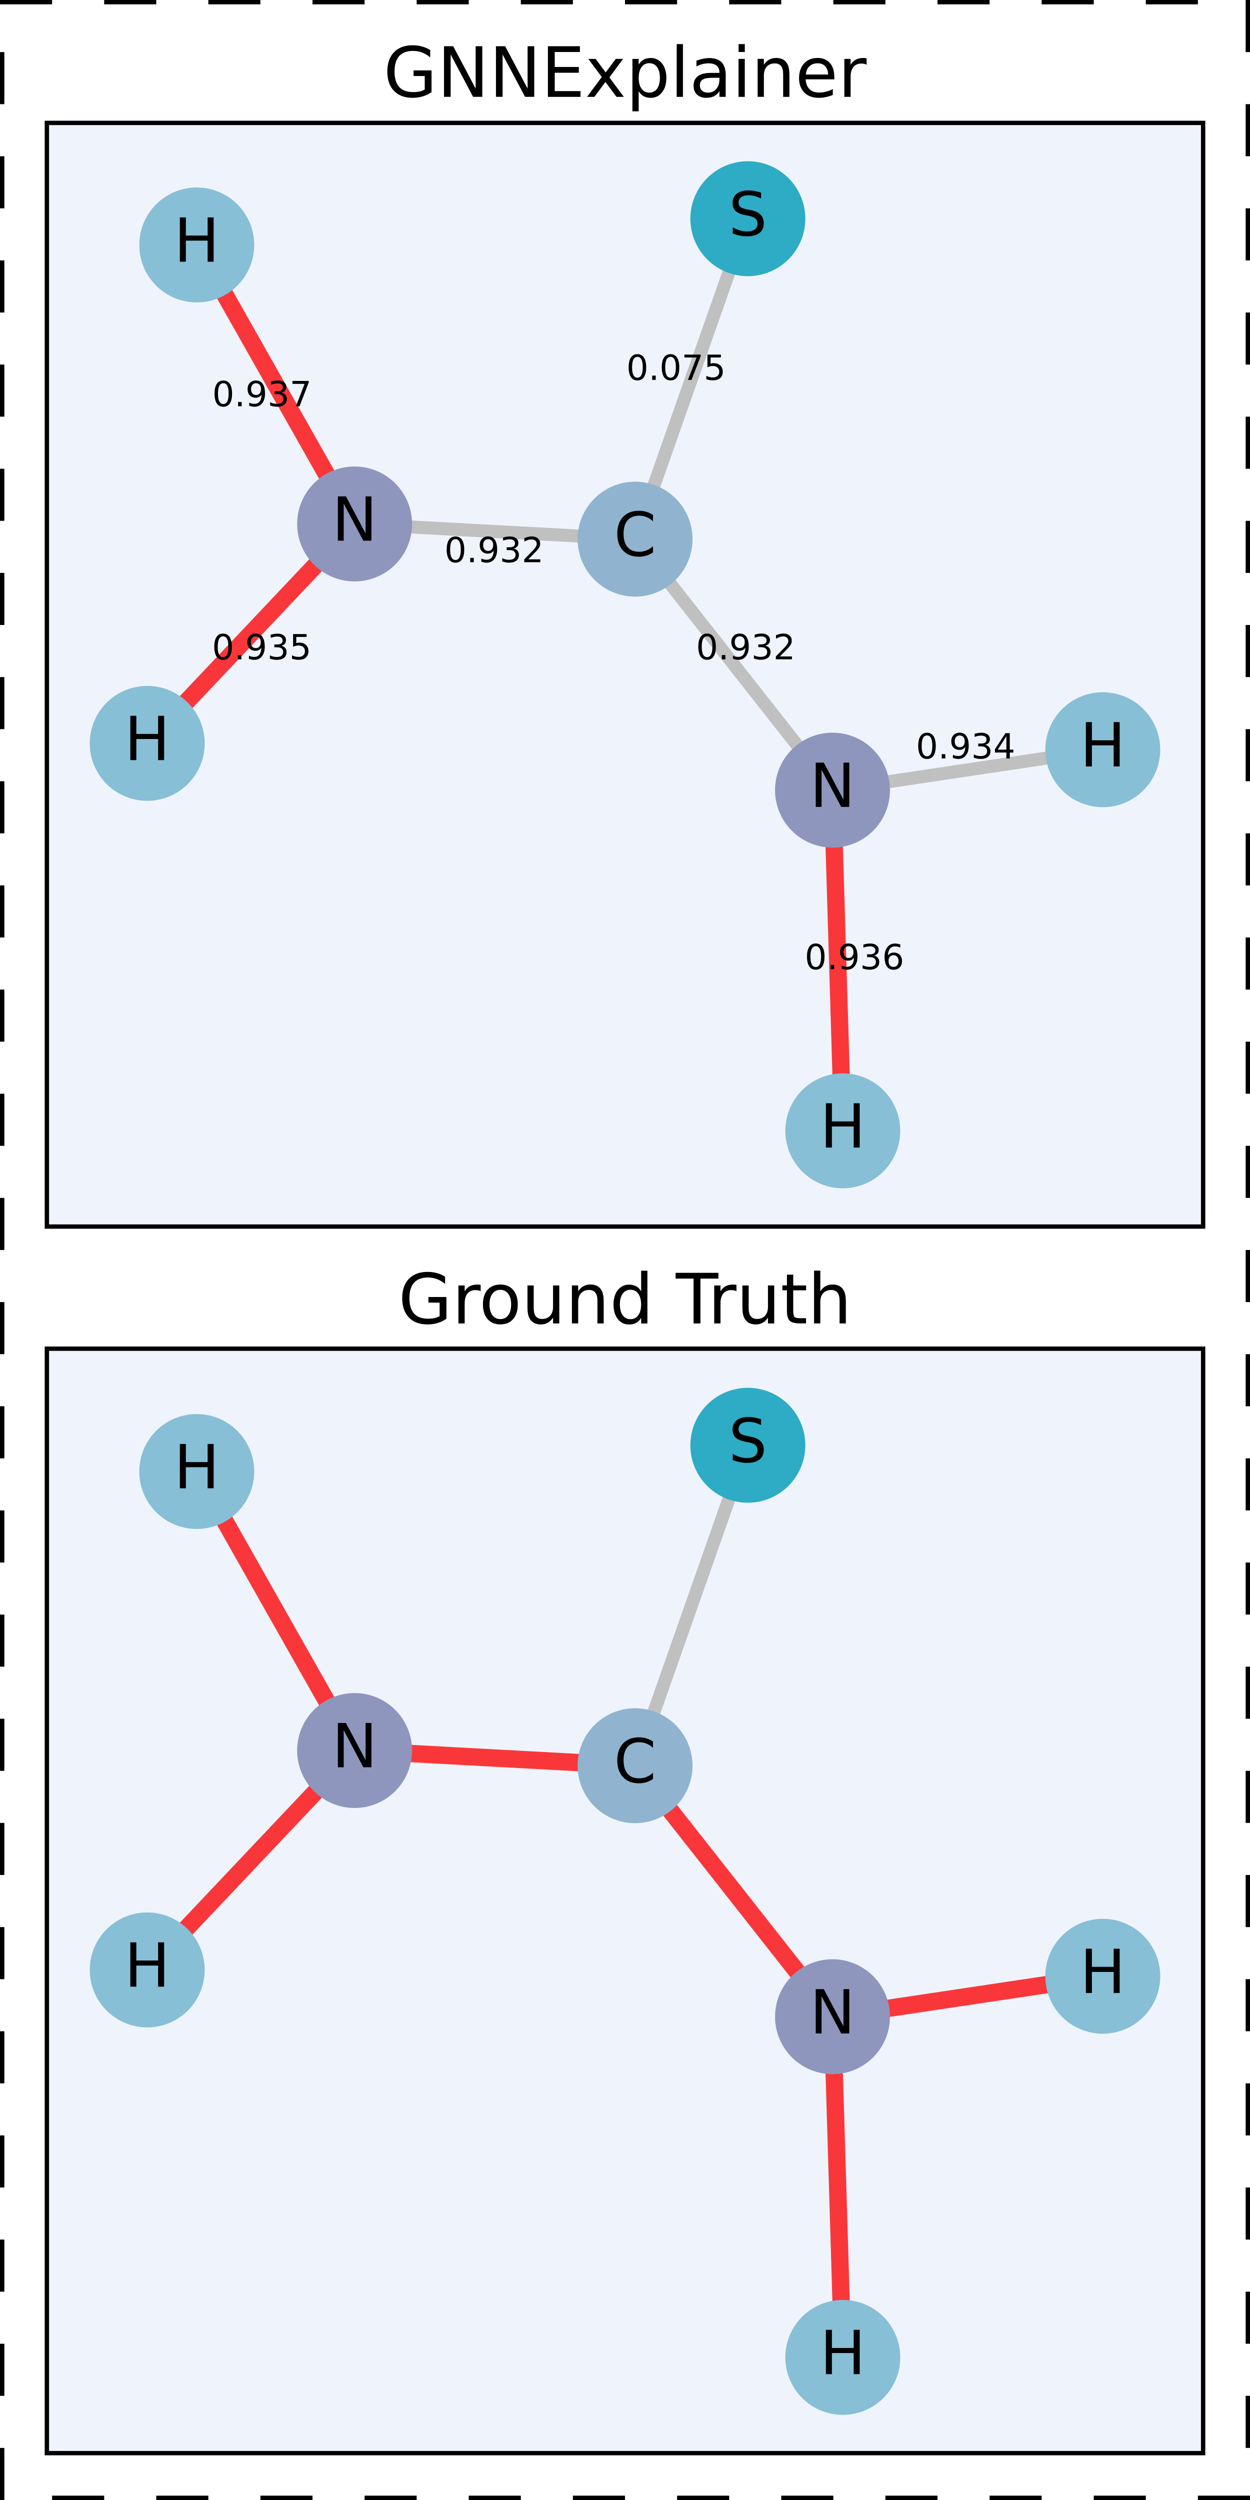 <?xml version="1.0" encoding="UTF-8"?>
<svg id="_图层_1" data-name="图层_1" xmlns="http://www.w3.org/2000/svg" version="1.1" xmlns:xlink="http://www.w3.org/1999/xlink" viewBox="0 0 288 576">
  <rect x="0" y="0" width="288" height="576" fill="#333333" stroke="none"/>
  <!-- Generator: Adobe Illustrator 29.6.0, SVG Export Plug-In . SVG Version: 2.1.1 Build 207)  -->
  <defs>
    <style>
      .st0 {
        clip-path: url(#clippath-51);
      }

      .st1 {
        clip-path: url(#clippath-34);
      }

      .st2 {
        clip-path: url(#clippath-38);
      }

      .st3 {
        clip-path: url(#clippath-21);
      }

      .st4 {
        clip-path: url(#clippath-6);
      }

      .st5 {
        clip-path: url(#clippath-7);
      }

      .st6 {
        clip-path: url(#clippath-17);
      }

      .st7 {
        clip-path: url(#clippath-31);
      }

      .st8 {
        clip-path: url(#clippath-15);
      }

      .st9 {
        clip-path: url(#clippath-33);
      }

      .st10 {
        clip-path: url(#clippath-18);
      }

      .st11 {
        clip-path: url(#clippath-47);
      }

      .st12 {
        clip-path: url(#clippath-4);
      }

      .st13 {
        clip-path: url(#clippath-22);
      }

      .st14 {
        clip-path: url(#clippath-23);
      }

      .st15 {
        fill: #fff;
        stroke-dasharray: 12;
        stroke-width: 2px;
      }

      .st15, .st16 {
        stroke: #000;
        stroke-miterlimit: 10;
      }

      .st17 {
        clip-path: url(#clippath-54);
      }

      .st18 {
        clip-path: url(#clippath-9);
      }

      .st19 {
        clip-path: url(#clippath-10);
      }

      .st20 {
        clip-path: url(#clippath-42);
      }

      .st21 {
        clip-path: url(#clippath-43);
      }

      .st22 {
        clip-path: url(#clippath-25);
      }

      .st23 {
        clip-path: url(#clippath-27);
      }

      .st24 {
        clip-path: url(#clippath-11);
      }

      .st25, .st26, .st27 {
        fill: none;
      }

      .st16 {
        fill: #eff4fc;
      }

      .st28 {
        clip-path: url(#clippath-36);
      }

      .st29 {
        clip-path: url(#clippath-35);
      }

      .st30 {
        clip-path: url(#clippath-48);
      }

      .st31 {
        clip-path: url(#clippath-28);
      }

      .st26 {
        stroke: silver;
        stroke-width: 3px;
      }

      .st26, .st32, .st33, .st27, .st34, .st35 {
        stroke-linejoin: round;
      }

      .st36 {
        clip-path: url(#clippath-1);
      }

      .st37 {
        clip-path: url(#clippath-45);
      }

      .st38 {
        clip-path: url(#clippath-46);
      }

      .st39 {
        clip-path: url(#clippath-40);
      }

      .st40 {
        clip-path: url(#clippath-5);
      }

      .st41 {
        clip-path: url(#clippath-20);
      }

      .st42 {
        clip-path: url(#clippath-8);
      }

      .st43 {
        clip-path: url(#clippath-52);
      }

      .st44 {
        clip-path: url(#clippath-41);
      }

      .st45 {
        clip-path: url(#clippath-3);
      }

      .st32 {
        fill: #2eabc5;
        stroke: #2eabc5;
      }

      .st46 {
        clip-path: url(#clippath-26);
      }

      .st47 {
        clip-path: url(#clippath-12);
      }

      .st48 {
        clip-path: url(#clippath-50);
      }

      .st33 {
        fill: #90b4cf;
        stroke: #90b4cf;
      }

      .st49 {
        clip-path: url(#clippath-14);
      }

      .st50 {
        clip-path: url(#clippath-30);
      }

      .st51 {
        clip-path: url(#clippath-19);
      }

      .st52 {
        clip-path: url(#clippath-32);
      }

      .st27 {
        stroke: #f9373a;
        stroke-width: 4px;
      }

      .st53 {
        clip-path: url(#clippath-53);
      }

      .st54 {
        clip-path: url(#clippath-39);
      }

      .st34 {
        fill: #87bfd6;
        stroke: #87bfd6;
      }

      .st55 {
        clip-path: url(#clippath-16);
      }

      .st56 {
        clip-path: url(#clippath-2);
      }

      .st57 {
        clip-path: url(#clippath-29);
      }

      .st58 {
        clip-path: url(#clippath-49);
      }

      .st59 {
        clip-path: url(#clippath-37);
      }

      .st60 {
        clip-path: url(#clippath-13);
      }

      .st35 {
        fill: #8f96bd;
        stroke: #8f96bd;
      }

      .st61 {
        clip-path: url(#clippath-24);
      }

      .st62 {
        clip-path: url(#clippath);
      }

      .st63 {
        clip-path: url(#clippath-44);
      }
    </style>
    <clipPath id="clippath">
      <rect class="st25" x="10.8" y="28.32" width="266.4" height="254.28"/>
    </clipPath>
    <clipPath id="clippath-1">
      <rect class="st25" x="10.8" y="28.32" width="266.4" height="254.28"/>
    </clipPath>
    <clipPath id="clippath-2">
      <rect class="st25" x="10.8" y="28.32" width="266.4" height="254.28"/>
    </clipPath>
    <clipPath id="clippath-3">
      <rect class="st25" x="10.8" y="28.32" width="266.4" height="254.28"/>
    </clipPath>
    <clipPath id="clippath-4">
      <rect class="st25" x="10.8" y="28.32" width="266.4" height="254.28"/>
    </clipPath>
    <clipPath id="clippath-5">
      <rect class="st25" x="10.8" y="28.32" width="266.4" height="254.28"/>
    </clipPath>
    <clipPath id="clippath-6">
      <rect class="st25" x="10.8" y="28.32" width="266.4" height="254.28"/>
    </clipPath>
    <clipPath id="clippath-7">
      <rect class="st25" x="10.8" y="28.32" width="266.4" height="254.28"/>
    </clipPath>
    <clipPath id="clippath-8">
      <rect class="st25" x="10.8" y="28.32" width="266.4" height="254.28"/>
    </clipPath>
    <clipPath id="clippath-9">
      <rect class="st25" x="10.8" y="28.32" width="266.4" height="254.28"/>
    </clipPath>
    <clipPath id="clippath-10">
      <rect class="st25" x="10.8" y="28.32" width="266.4" height="254.28"/>
    </clipPath>
    <clipPath id="clippath-11">
      <rect class="st25" x="10.8" y="28.32" width="266.4" height="254.28"/>
    </clipPath>
    <clipPath id="clippath-12">
      <rect class="st25" x="10.8" y="28.32" width="266.4" height="254.28"/>
    </clipPath>
    <clipPath id="clippath-13">
      <rect class="st25" x="10.8" y="28.32" width="266.4" height="254.28"/>
    </clipPath>
    <clipPath id="clippath-14">
      <rect class="st25" x="10.8" y="28.32" width="266.4" height="254.28"/>
    </clipPath>
    <clipPath id="clippath-15">
      <rect class="st25" x="10.8" y="28.32" width="266.4" height="254.28"/>
    </clipPath>
    <clipPath id="clippath-16">
      <rect class="st25" x="10.8" y="28.32" width="266.4" height="254.28"/>
    </clipPath>
    <clipPath id="clippath-17">
      <rect class="st25" x="10.8" y="28.32" width="266.4" height="254.28"/>
    </clipPath>
    <clipPath id="clippath-18">
      <rect class="st25" x="10.8" y="28.32" width="266.4" height="254.28"/>
    </clipPath>
    <clipPath id="clippath-19">
      <rect class="st25" x="10.8" y="28.32" width="266.4" height="254.28"/>
    </clipPath>
    <clipPath id="clippath-20">
      <rect class="st25" x="10.8" y="28.32" width="266.4" height="254.28"/>
    </clipPath>
    <clipPath id="clippath-21">
      <rect class="st25" x="10.8" y="28.32" width="266.4" height="254.28"/>
    </clipPath>
    <clipPath id="clippath-22">
      <rect class="st25" x="10.8" y="28.32" width="266.4" height="254.28"/>
    </clipPath>
    <clipPath id="clippath-23">
      <rect class="st25" x="10.8" y="28.32" width="266.4" height="254.28"/>
    </clipPath>
    <clipPath id="clippath-24">
      <rect class="st25" x="10.8" y="28.32" width="266.4" height="254.28"/>
    </clipPath>
    <clipPath id="clippath-25">
      <rect class="st25" x="10.8" y="28.32" width="266.4" height="254.28"/>
    </clipPath>
    <clipPath id="clippath-26">
      <rect class="st25" x="10.8" y="310.92" width="266.4" height="254.28"/>
    </clipPath>
    <clipPath id="clippath-27">
      <rect class="st25" x="10.8" y="310.92" width="266.4" height="254.28"/>
    </clipPath>
    <clipPath id="clippath-28">
      <rect class="st25" x="10.8" y="310.92" width="266.4" height="254.28"/>
    </clipPath>
    <clipPath id="clippath-29">
      <rect class="st25" x="10.8" y="310.92" width="266.4" height="254.28"/>
    </clipPath>
    <clipPath id="clippath-30">
      <rect class="st25" x="10.8" y="310.92" width="266.4" height="254.28"/>
    </clipPath>
    <clipPath id="clippath-31">
      <rect class="st25" x="10.8" y="310.92" width="266.4" height="254.28"/>
    </clipPath>
    <clipPath id="clippath-32">
      <rect class="st25" x="10.8" y="310.92" width="266.4" height="254.28"/>
    </clipPath>
    <clipPath id="clippath-33">
      <rect class="st25" x="10.8" y="310.92" width="266.4" height="254.28"/>
    </clipPath>
    <clipPath id="clippath-34">
      <rect class="st25" x="10.8" y="310.92" width="266.4" height="254.28"/>
    </clipPath>
    <clipPath id="clippath-35">
      <rect class="st25" x="10.8" y="310.92" width="266.4" height="254.28"/>
    </clipPath>
    <clipPath id="clippath-36">
      <rect class="st25" x="10.8" y="310.92" width="266.4" height="254.28"/>
    </clipPath>
    <clipPath id="clippath-37">
      <rect class="st25" x="10.8" y="310.92" width="266.4" height="254.28"/>
    </clipPath>
    <clipPath id="clippath-38">
      <rect class="st25" x="10.8" y="310.92" width="266.4" height="254.28"/>
    </clipPath>
    <clipPath id="clippath-39">
      <rect class="st25" x="10.8" y="310.92" width="266.4" height="254.28"/>
    </clipPath>
    <clipPath id="clippath-40">
      <rect class="st25" x="10.8" y="310.92" width="266.4" height="254.28"/>
    </clipPath>
    <clipPath id="clippath-41">
      <rect class="st25" x="10.8" y="310.92" width="266.4" height="254.28"/>
    </clipPath>
    <clipPath id="clippath-42">
      <rect class="st25" x="10.8" y="310.92" width="266.4" height="254.28"/>
    </clipPath>
    <clipPath id="clippath-43">
      <rect class="st25" x="10.8" y="310.92" width="266.4" height="254.28"/>
    </clipPath>
    <clipPath id="clippath-44">
      <rect class="st25" x="10.8" y="310.92" width="266.4" height="254.28"/>
    </clipPath>
    <clipPath id="clippath-45">
      <rect class="st25" x="10.8" y="310.92" width="266.4" height="254.28"/>
    </clipPath>
    <clipPath id="clippath-46">
      <rect class="st25" x="10.8" y="310.92" width="266.4" height="254.28"/>
    </clipPath>
    <clipPath id="clippath-47">
      <rect class="st25" x="10.8" y="310.92" width="266.4" height="254.28"/>
    </clipPath>
    <clipPath id="clippath-48">
      <rect class="st25" x="10.8" y="310.92" width="266.4" height="254.28"/>
    </clipPath>
    <clipPath id="clippath-49">
      <rect class="st25" x="10.8" y="310.92" width="266.4" height="254.28"/>
    </clipPath>
    <clipPath id="clippath-50">
      <rect class="st25" x="10.8" y="310.92" width="266.4" height="254.28"/>
    </clipPath>
    <clipPath id="clippath-51">
      <rect class="st25" x="10.8" y="310.92" width="266.4" height="254.28"/>
    </clipPath>
    <clipPath id="clippath-52">
      <rect class="st25" x="10.8" y="310.92" width="266.4" height="254.28"/>
    </clipPath>
    <clipPath id="clippath-53">
      <rect class="st25" x="10.8" y="310.92" width="266.4" height="254.28"/>
    </clipPath>
    <clipPath id="clippath-54">
      <rect class="st25" x="10.8" y="310.92" width="266.4" height="254.28"/>
    </clipPath>
  </defs>
  <rect class="st15" width="288" height="576"/>
  <rect class="st16" x="10.8" y="28.32" width="266.4" height="254.28"/>
  <rect class="st16" x="10.8" y="310.74" width="266.4" height="254.46"/>
  <g>
    <g id="axes_1">
      <g id="LineCollection_1">
        <g class="st62">
          <path class="st26" d="M146.32,124.21l-64.61-3.5"/>
        </g>
        <g class="st36">
          <path class="st26" d="M146.32,124.21l45.49,57.83"/>
        </g>
        <g class="st56">
          <path class="st26" d="M146.32,124.21l25.98-73.82"/>
        </g>
        <g class="st45">
          <path class="st26" d="M81.7,120.71L45.33,56.44"/>
        </g>
        <g class="st12">
          <path class="st26" d="M81.7,120.71l-47.79,50.55"/>
        </g>
        <g class="st40">
          <path class="st26" d="M191.81,182.04l2.37,78.49"/>
        </g>
        <g class="st4">
          <path class="st26" d="M191.81,182.04l62.28-9.32"/>
        </g>
      </g>
      <g id="LineCollection_2">
        <g class="st5">
          <path class="st27" d="M81.7,120.71L45.33,56.44"/>
        </g>
        <g class="st42">
          <path class="st27" d="M81.7,120.71l-47.79,50.55"/>
        </g>
        <g class="st18">
          <path class="st27" d="M191.81,182.04l2.37,78.49"/>
        </g>
      </g>
      <g id="PathCollection_1">
        <g class="st19">
          <path id="C0_0_89712277b0" class="st33" d="M146.32,136.96c3.38,0,6.62-1.34,9.01-3.73,2.39-2.39,3.73-5.63,3.73-9.01s-1.34-6.62-3.73-9.01c-2.39-2.39-5.63-3.73-9.01-3.73s-6.62,1.34-9.01,3.73c-2.39,2.39-3.73,5.63-3.73,9.01s1.34,6.62,3.73,9.01c2.39,2.39,5.63,3.73,9.01,3.73Z"/>
        </g>
        <g class="st24">
          <path id="C0_0_89712277b01" data-name="C0_0_89712277b0" class="st35" d="M81.7,133.46c3.38,0,6.62-1.34,9.01-3.73,2.39-2.39,3.73-5.63,3.73-9.01s-1.34-6.62-3.73-9.01c-2.39-2.39-5.63-3.73-9.01-3.73s-6.62,1.34-9.01,3.73c-2.39,2.39-3.73,5.63-3.73,9.01s1.34,6.62,3.73,9.01c2.39,2.39,5.63,3.73,9.01,3.73Z"/>
        </g>
        <g class="st47">
          <path id="C0_0_89712277b02" data-name="C0_0_89712277b0" class="st35" d="M191.81,194.79c3.38,0,6.62-1.34,9.01-3.73,2.39-2.39,3.73-5.63,3.73-9.01s-1.34-6.62-3.73-9.01c-2.39-2.39-5.63-3.73-9.01-3.73s-6.62,1.34-9.01,3.73c-2.39,2.39-3.73,5.63-3.73,9.01s1.34,6.62,3.73,9.01c2.39,2.39,5.63,3.73,9.01,3.73Z"/>
        </g>
        <g class="st60">
          <path id="C0_0_89712277b03" data-name="C0_0_89712277b0" class="st32" d="M172.3,63.13c3.38,0,6.62-1.34,9.01-3.73,2.39-2.39,3.73-5.63,3.73-9.01s-1.34-6.62-3.73-9.01c-2.39-2.39-5.63-3.73-9.01-3.73s-6.62,1.34-9.01,3.73c-2.39,2.39-3.73,5.63-3.73,9.01s1.34,6.62,3.73,9.01c2.39,2.39,5.63,3.73,9.01,3.73Z"/>
        </g>
        <g class="st49">
          <path id="C0_0_89712277b04" data-name="C0_0_89712277b0" class="st34" d="M45.33,69.18c3.38,0,6.62-1.34,9.01-3.73,2.39-2.39,3.73-5.63,3.73-9.01s-1.34-6.62-3.73-9.01c-2.39-2.39-5.63-3.73-9.01-3.73s-6.62,1.34-9.01,3.73c-2.39,2.39-3.73,5.63-3.73,9.01s1.34,6.62,3.73,9.01c2.39,2.39,5.63,3.73,9.01,3.73Z"/>
        </g>
        <g class="st8">
          <path id="C0_0_89712277b05" data-name="C0_0_89712277b0" class="st34" d="M33.92,184.01c3.38,0,6.62-1.34,9.01-3.73,2.39-2.39,3.73-5.63,3.73-9.01s-1.34-6.62-3.73-9.01c-2.39-2.39-5.63-3.73-9.01-3.73s-6.62,1.34-9.01,3.73c-2.39,2.39-3.73,5.63-3.73,9.01s1.34,6.62,3.73,9.01c2.39,2.39,5.63,3.73,9.01,3.73Z"/>
        </g>
        <g class="st55">
          <path id="C0_0_89712277b06" data-name="C0_0_89712277b0" class="st34" d="M194.18,273.28c3.38,0,6.62-1.34,9.01-3.73,2.39-2.39,3.73-5.63,3.73-9.01s-1.34-6.62-3.73-9.01c-2.39-2.39-5.63-3.73-9.01-3.73s-6.62,1.34-9.01,3.73c-2.39,2.39-3.73,5.63-3.73,9.01s1.34,6.62,3.73,9.01c2.39,2.39,5.63,3.73,9.01,3.73Z"/>
        </g>
        <g class="st6">
          <path id="C0_0_89712277b07" data-name="C0_0_89712277b0" class="st34" d="M254.08,185.47c3.38,0,6.62-1.34,9.01-3.73,2.39-2.39,3.73-5.63,3.73-9.01s-1.34-6.62-3.73-9.01c-2.39-2.39-5.63-3.73-9.01-3.73s-6.62,1.34-9.01,3.73c-2.39,2.39-3.73,5.63-3.73,9.01s1.34,6.62,3.73,9.01c2.39,2.39,5.63,3.73,9.01,3.73Z"/>
        </g>
      </g>
      <g id="text_1">
        <g class="st10">
          <path id="DejaVuSans-43" d="M150.45,118.65v1.45c-.47-.43-.96-.76-1.49-.97-.53-.21-1.09-.32-1.68-.32-1.17,0-2.06.36-2.68,1.07s-.93,1.74-.93,3.09.31,2.37.93,3.09,1.51,1.07,2.68,1.07c.59,0,1.15-.11,1.68-.32s1.02-.54,1.49-.97v1.44c-.48.33-.99.57-1.54.74-.54.16-1.11.25-1.71.25-1.55,0-2.76-.47-3.65-1.42-.89-.95-1.33-2.24-1.33-3.87s.44-2.93,1.33-3.88c.89-.95,2.11-1.42,3.65-1.42.61,0,1.18.08,1.72.24.54.16,1.05.4,1.52.73Z"/>
        </g>
      </g>
      <g id="text_2">
        <g class="st51">
          <path id="DejaVuSans-4e" d="M77.84,114.37h1.86l4.53,8.54v-8.54h1.34v10.21h-1.86l-4.52-8.54v8.54h-1.34v-10.21Z"/>
        </g>
      </g>
      <g id="text_3">
        <g class="st41">
          <path id="DejaVuSans-4e1" data-name="DejaVuSans-4e" d="M187.94,175.7h1.86l4.53,8.54v-8.54h1.34v10.21h-1.86l-4.52-8.54v8.54h-1.34v-10.21Z"/>
        </g>
      </g>
      <g id="text_4">
        <g class="st3">
          <path id="DejaVuSans-53" d="M175.35,44.38v1.35c-.52-.25-1.02-.44-1.48-.56-.47-.12-.91-.19-1.35-.19-.75,0-1.33.15-1.74.44-.41.29-.61.71-.61,1.24,0,.45.14.79.41,1.02.27.23.79.41,1.54.56l.83.17c1.03.2,1.79.54,2.28,1.04s.74,1.16.74,1.98c0,.99-.33,1.74-1,2.25-.66.51-1.63.77-2.91.77-.48,0-1-.05-1.54-.16-.54-.11-1.11-.27-1.69-.49v-1.42c.56.31,1.11.55,1.65.71.54.16,1.07.24,1.59.24.79,0,1.4-.15,1.82-.46.43-.31.64-.75.64-1.33,0-.5-.15-.89-.46-1.17s-.81-.5-1.51-.64l-.84-.16c-1.03-.2-1.77-.53-2.24-.96-.46-.44-.69-1.05-.69-1.83,0-.9.32-1.61.95-2.13.64-.52,1.51-.78,2.63-.78.48,0,.97.04,1.46.13.5.09,1.01.22,1.52.39Z"/>
        </g>
      </g>
      <g id="text_5">
        <g class="st13">
          <path id="DejaVuSans-48" d="M41.44,50.09h1.38v4.18h5.02v-4.18h1.38v10.21h-1.38v-4.86h-5.02v4.86h-1.38v-10.21Z"/>
        </g>
      </g>
      <g id="text_6">
        <g class="st14">
          <path id="DejaVuSans-481" data-name="DejaVuSans-48" d="M30.03,164.92h1.38v4.18h5.02v-4.18h1.38v10.21h-1.38v-4.86h-5.02v4.86h-1.38v-10.21Z"/>
        </g>
      </g>
      <g id="text_7">
        <g class="st61">
          <path id="DejaVuSans-482" data-name="DejaVuSans-48" d="M190.29,254.19h1.38v4.18h5.02v-4.18h1.38v10.21h-1.38v-4.86h-5.02v4.86h-1.38v-10.21Z"/>
        </g>
      </g>
      <g id="text_8">
        <g class="st22">
          <path id="DejaVuSans-483" data-name="DejaVuSans-48" d="M250.19,166.38h1.38v4.18h5.02v-4.18h1.38v10.21h-1.38v-4.86h-5.02v4.86h-1.38v-10.21Z"/>
        </g>
      </g>
      <g id="text_9">
        <g>
          <path id="DejaVuSans-30" d="M104.94,124.22c-.41,0-.71.2-.92.6-.2.4-.31,1-.31,1.8s.1,1.4.31,1.8c.2.4.51.6.92.6s.72-.2.92-.6c.2-.4.31-1,.31-1.8s-.1-1.4-.31-1.8c-.2-.4-.51-.6-.92-.6ZM104.94,123.6c.65,0,1.15.26,1.5.78.34.52.52,1.27.52,2.25s-.17,1.73-.52,2.25c-.34.52-.84.77-1.5.77s-1.15-.26-1.5-.77c-.34-.52-.52-1.27-.52-2.25s.17-1.73.52-2.25c.34-.52.84-.78,1.5-.78Z"/>
          <path id="DejaVuSans-2e" d="M108.34,128.54h.82v.99h-.82v-.99Z"/>
          <path id="DejaVuSans-39" d="M110.9,129.41v-.72c.2.09.4.17.6.21.2.05.4.07.6.07.52,0,.92-.17,1.19-.52.27-.35.43-.88.47-1.6-.15.22-.34.4-.57.52-.23.12-.49.18-.77.18-.58,0-1.04-.18-1.38-.53-.34-.35-.51-.84-.51-1.45s.18-1.08.53-1.44c.35-.36.83-.54,1.41-.54.67,0,1.19.26,1.54.78.36.52.53,1.27.53,2.25,0,.92-.22,1.65-.65,2.2-.44.55-1.02.82-1.76.82-.2,0-.4-.02-.6-.06-.2-.04-.41-.1-.63-.18ZM112.47,126.94c.35,0,.63-.12.84-.36.21-.24.31-.57.31-1s-.1-.75-.31-.99c-.21-.24-.49-.36-.84-.36s-.63.12-.84.36c-.21.24-.31.57-.31.99s.1.75.31,1c.21.24.49.36.84.36Z"/>
          <path id="DejaVuSans-33" d="M118.36,126.39c.38.08.67.25.88.5.21.25.32.57.32.94,0,.57-.2,1.02-.59,1.34-.4.31-.96.47-1.69.47-.24,0-.5-.02-.75-.07-.26-.05-.53-.12-.8-.22v-.76c.22.13.46.22.72.29.26.06.53.1.82.1.49,0,.87-.1,1.13-.29s.39-.48.39-.85c0-.34-.12-.61-.36-.81-.24-.19-.58-.29-1-.29h-.68v-.65h.71c.39,0,.68-.08.89-.23s.31-.38.31-.67-.11-.53-.32-.69c-.21-.16-.52-.24-.91-.24-.22,0-.45.02-.7.07-.25.05-.52.12-.82.22v-.7c.3-.08.58-.15.84-.19s.51-.06.74-.06c.6,0,1.07.14,1.42.41.35.27.52.64.52,1.1,0,.32-.09.6-.28.82s-.45.38-.79.46Z"/>
          <path id="DejaVuSans-32" d="M121.74,128.87h2.75v.66h-3.7v-.66c.3-.31.71-.73,1.22-1.25.52-.52.84-.86.97-1.01.25-.28.43-.52.53-.72.1-.2.15-.39.15-.58,0-.31-.11-.56-.33-.76-.22-.2-.5-.29-.85-.29-.25,0-.51.04-.78.13-.27.09-.57.22-.88.39v-.8c.32-.13.61-.22.89-.29.28-.06.53-.1.76-.1.6,0,1.09.15,1.44.45.36.3.54.7.54,1.21,0,.24-.04.47-.13.68-.09.21-.25.47-.49.76-.06.08-.27.29-.62.65-.35.36-.84.87-1.48,1.51Z"/>
        </g>
      </g>
      <g id="text_10">
        <g>
          <path id="DejaVuSans-301" data-name="DejaVuSans-30" d="M162.91,146.6c-.41,0-.71.2-.92.6-.2.4-.31,1-.31,1.8s.1,1.4.31,1.8c.2.4.51.6.92.6s.72-.2.92-.6c.2-.4.31-1,.31-1.8s-.1-1.4-.31-1.8c-.2-.4-.51-.6-.92-.6ZM162.91,145.97c.65,0,1.15.26,1.5.78.34.52.52,1.27.52,2.25s-.17,1.73-.52,2.25c-.34.52-.84.77-1.5.77s-1.15-.26-1.5-.77c-.34-.52-.52-1.27-.52-2.25s.17-1.73.52-2.25c.34-.52.84-.78,1.5-.78Z"/>
          <path id="DejaVuSans-2e1" data-name="DejaVuSans-2e" d="M166.31,150.92h.82v.99h-.82v-.99Z"/>
          <path id="DejaVuSans-391" data-name="DejaVuSans-39" d="M168.87,151.79v-.72c.2.09.4.17.6.21.2.05.4.07.6.07.52,0,.92-.17,1.19-.52.27-.35.43-.88.47-1.6-.15.22-.34.4-.57.52-.23.12-.49.18-.77.18-.58,0-1.04-.18-1.38-.53-.34-.35-.51-.84-.51-1.45s.18-1.08.53-1.44c.35-.36.83-.54,1.41-.54.67,0,1.19.26,1.54.78.36.52.53,1.27.53,2.25,0,.92-.22,1.65-.65,2.2-.44.55-1.02.82-1.76.82-.2,0-.4-.02-.6-.06-.2-.04-.41-.1-.63-.18ZM170.44,149.31c.35,0,.63-.12.84-.36.21-.24.31-.57.31-1s-.1-.75-.31-.99c-.21-.24-.49-.36-.84-.36s-.63.12-.84.36c-.21.24-.31.57-.31.99s.1.75.31,1c.21.24.49.36.84.36Z"/>
          <path id="DejaVuSans-331" data-name="DejaVuSans-33" d="M176.33,148.76c.38.08.67.25.88.5.21.25.32.57.32.94,0,.57-.2,1.02-.59,1.34-.4.31-.96.47-1.69.47-.24,0-.5-.02-.75-.07-.26-.05-.53-.12-.8-.22v-.76c.22.13.46.22.72.29.26.06.53.1.82.1.49,0,.87-.1,1.13-.29s.39-.48.39-.85c0-.34-.12-.61-.36-.81-.24-.19-.58-.29-1-.29h-.68v-.65h.71c.39,0,.68-.08.89-.23s.31-.38.31-.67-.11-.53-.32-.69c-.21-.16-.52-.24-.91-.24-.22,0-.45.02-.7.07-.25.05-.52.12-.82.22v-.7c.3-.08.58-.15.84-.19s.51-.06.74-.06c.6,0,1.07.14,1.42.41.35.27.52.64.52,1.1,0,.32-.09.6-.28.82s-.45.38-.79.46Z"/>
          <path id="DejaVuSans-321" data-name="DejaVuSans-32" d="M179.71,151.24h2.75v.66h-3.7v-.66c.3-.31.71-.73,1.22-1.25.52-.52.84-.86.97-1.01.25-.28.43-.52.53-.72.1-.2.15-.39.15-.58,0-.31-.11-.56-.33-.76-.22-.2-.5-.29-.85-.29-.25,0-.51.04-.78.13-.27.09-.57.22-.88.39v-.8c.32-.13.61-.22.89-.29.28-.06.53-.1.76-.1.6,0,1.09.15,1.44.45.36.3.54.7.54,1.21,0,.24-.04.47-.13.68-.09.21-.25.47-.49.76-.06.08-.27.29-.62.65-.35.36-.84.87-1.48,1.51Z"/>
        </g>
      </g>
      <g id="text_11">
        <g>
          <path id="DejaVuSans-302" data-name="DejaVuSans-30" d="M146.86,82.22c-.41,0-.71.2-.92.6-.2.4-.31,1-.31,1.8s.1,1.4.31,1.8c.2.4.51.6.92.6s.72-.2.92-.6c.2-.4.31-1,.31-1.8s-.1-1.4-.31-1.8c-.2-.4-.51-.6-.92-.6ZM146.86,81.6c.65,0,1.15.26,1.5.78.34.52.52,1.27.52,2.25s-.17,1.73-.52,2.25c-.34.52-.84.77-1.5.77s-1.15-.26-1.5-.77c-.34-.52-.52-1.27-.52-2.25s.17-1.73.52-2.25c.34-.52.84-.78,1.5-.78Z"/>
          <path id="DejaVuSans-2e2" data-name="DejaVuSans-2e" d="M150.26,86.54h.82v.99h-.82v-.99Z"/>
          <path id="DejaVuSans-303" data-name="DejaVuSans-30" d="M154.49,82.22c-.41,0-.71.2-.92.6-.2.4-.31,1-.31,1.8s.1,1.4.31,1.8c.2.4.51.6.92.6s.72-.2.92-.6c.2-.4.31-1,.31-1.8s-.1-1.4-.31-1.8c-.2-.4-.51-.6-.92-.6ZM154.49,81.6c.65,0,1.15.26,1.5.78.34.52.52,1.27.52,2.25s-.17,1.73-.52,2.25c-.34.52-.84.77-1.5.77s-1.15-.26-1.5-.77c-.34-.52-.52-1.27-.52-2.25s.17-1.73.52-2.25c.34-.52.84-.78,1.5-.78Z"/>
          <path id="DejaVuSans-37" d="M157.69,81.7h3.75v.34l-2.12,5.5h-.82l1.99-5.17h-2.8v-.66Z"/>
          <path id="DejaVuSans-35" d="M162.99,81.7h3.1v.66h-2.37v1.43c.11-.04.23-.07.34-.09.11-.02.23-.03.34-.03.65,0,1.17.18,1.55.53.38.36.57.84.57,1.45s-.2,1.12-.59,1.46c-.39.35-.94.52-1.65.52-.24,0-.49-.02-.75-.06-.25-.04-.52-.1-.79-.19v-.79c.23.13.48.22.73.28s.51.09.79.09c.45,0,.81-.12,1.07-.35.26-.24.39-.56.39-.96s-.13-.73-.39-.96c-.26-.24-.62-.36-1.07-.36-.21,0-.42.02-.63.07-.21.05-.42.12-.64.22v-2.93Z"/>
        </g>
      </g>
      <g id="text_12">
        <g>
          <path id="DejaVuSans-304" data-name="DejaVuSans-30" d="M51.45,88.29c-.41,0-.71.2-.92.6-.2.4-.31,1-.31,1.8s.1,1.4.31,1.8c.2.4.51.6.92.6s.72-.2.92-.6c.2-.4.31-1,.31-1.8s-.1-1.4-.31-1.8c-.2-.4-.51-.6-.92-.6ZM51.45,87.67c.65,0,1.15.26,1.5.78.34.52.52,1.27.52,2.25s-.17,1.73-.52,2.25c-.34.52-.84.77-1.5.77s-1.15-.26-1.5-.77c-.34-.52-.52-1.27-.52-2.25s.17-1.73.52-2.25c.34-.52.84-.78,1.5-.78Z"/>
          <path id="DejaVuSans-2e3" data-name="DejaVuSans-2e" d="M54.86,92.61h.82v.99h-.82v-.99Z"/>
          <path id="DejaVuSans-392" data-name="DejaVuSans-39" d="M57.42,93.49v-.72c.2.09.4.17.6.21.2.05.4.07.6.07.52,0,.92-.17,1.19-.52.27-.35.43-.88.47-1.6-.15.22-.34.4-.57.52-.23.12-.49.18-.77.18-.58,0-1.04-.18-1.38-.53-.34-.35-.51-.84-.51-1.45s.18-1.08.53-1.44c.35-.36.83-.54,1.41-.54.67,0,1.19.26,1.54.78.36.52.53,1.27.53,2.25,0,.92-.22,1.65-.65,2.2-.44.55-1.02.82-1.76.82-.2,0-.4-.02-.6-.06-.2-.04-.41-.1-.63-.18ZM58.99,91.01c.35,0,.63-.12.84-.36.21-.24.31-.57.31-1s-.1-.75-.31-.99c-.21-.24-.49-.36-.84-.36s-.63.12-.84.36c-.21.24-.31.57-.31.99s.1.75.31,1c.21.24.49.36.84.36Z"/>
          <path id="DejaVuSans-332" data-name="DejaVuSans-33" d="M64.88,90.46c.38.08.67.25.88.5.21.25.32.57.32.94,0,.57-.2,1.02-.59,1.34-.4.31-.96.47-1.69.47-.24,0-.5-.02-.75-.07-.26-.05-.53-.12-.8-.22v-.76c.22.13.46.22.72.29.26.06.53.1.82.1.49,0,.87-.1,1.13-.29s.39-.48.39-.85c0-.34-.12-.61-.36-.81-.24-.19-.58-.29-1-.29h-.68v-.65h.71c.39,0,.68-.08.89-.23s.31-.38.31-.67-.11-.53-.32-.69c-.21-.16-.52-.24-.91-.24-.22,0-.45.02-.7.07-.25.05-.52.12-.82.22v-.7c.3-.08.58-.15.84-.19s.51-.06.74-.06c.6,0,1.07.14,1.42.41.35.27.52.64.52,1.1,0,.32-.09.6-.28.82s-.45.38-.79.46Z"/>
          <path id="DejaVuSans-371" data-name="DejaVuSans-37" d="M67.38,87.77h3.75v.34l-2.12,5.5h-.82l1.99-5.17h-2.8v-.66Z"/>
        </g>
      </g>
      <g id="text_13">
        <g>
          <path id="DejaVuSans-305" data-name="DejaVuSans-30" d="M51.39,146.61c-.41,0-.71.2-.92.6-.2.4-.31,1-.31,1.8s.1,1.4.31,1.8c.2.4.51.6.92.6s.72-.2.92-.6c.2-.4.31-1,.31-1.8s-.1-1.4-.31-1.8c-.2-.4-.51-.6-.92-.6ZM51.39,145.98c.65,0,1.15.26,1.5.78.34.52.52,1.27.52,2.25s-.17,1.73-.52,2.25c-.34.52-.84.77-1.5.77s-1.15-.26-1.5-.77c-.34-.52-.52-1.27-.52-2.25s.17-1.73.52-2.25c.34-.52.84-.78,1.5-.78Z"/>
          <path id="DejaVuSans-2e4" data-name="DejaVuSans-2e" d="M54.8,150.93h.82v.99h-.82v-.99Z"/>
          <path id="DejaVuSans-393" data-name="DejaVuSans-39" d="M57.36,151.8v-.72c.2.09.4.17.6.21.2.05.4.07.6.07.52,0,.92-.17,1.19-.52.27-.35.43-.88.47-1.6-.15.22-.34.4-.57.52-.23.12-.49.18-.77.18-.58,0-1.04-.18-1.38-.53-.34-.35-.51-.84-.51-1.45s.18-1.08.53-1.44c.35-.36.83-.54,1.41-.54.67,0,1.19.26,1.54.78.36.52.53,1.27.53,2.25,0,.92-.22,1.65-.65,2.2-.44.55-1.02.82-1.76.82-.2,0-.4-.02-.6-.06-.2-.04-.41-.1-.63-.18ZM58.93,149.33c.35,0,.63-.12.84-.36.21-.24.31-.57.31-1s-.1-.75-.31-.99c-.21-.24-.49-.36-.84-.36s-.63.12-.84.36c-.21.24-.31.57-.31.99s.1.75.31,1c.21.24.49.36.84.36Z"/>
          <path id="DejaVuSans-333" data-name="DejaVuSans-33" d="M64.82,148.78c.38.08.67.25.88.5.21.25.32.57.32.94,0,.57-.2,1.02-.59,1.34-.4.31-.96.47-1.69.47-.24,0-.5-.02-.75-.07-.26-.05-.53-.12-.8-.22v-.76c.22.13.46.22.72.29.26.06.53.1.82.1.49,0,.87-.1,1.13-.29s.39-.48.39-.85c0-.34-.12-.61-.36-.81-.24-.19-.58-.29-1-.29h-.68v-.65h.71c.39,0,.68-.08.89-.23s.31-.38.31-.67-.11-.53-.32-.69c-.21-.16-.52-.24-.91-.24-.22,0-.45.02-.7.07-.25.05-.52.12-.82.22v-.7c.3-.08.58-.15.84-.19s.51-.06.74-.06c.6,0,1.07.14,1.42.41.35.27.52.64.52,1.1,0,.32-.09.6-.28.82s-.45.38-.79.46Z"/>
          <path id="DejaVuSans-351" data-name="DejaVuSans-35" d="M67.53,146.09h3.1v.66h-2.37v1.43c.11-.04.23-.07.34-.09.11-.02.23-.03.34-.03.65,0,1.17.18,1.55.53.38.36.57.84.57,1.45s-.2,1.12-.59,1.46c-.39.35-.94.52-1.65.52-.24,0-.49-.02-.75-.06-.25-.04-.52-.1-.79-.19v-.79c.23.13.48.22.73.28s.51.09.79.09c.45,0,.81-.12,1.07-.35.26-.24.39-.56.39-.96s-.13-.73-.39-.96c-.26-.24-.62-.36-1.07-.36-.21,0-.42.02-.63.07-.21.05-.42.12-.64.22v-2.93Z"/>
        </g>
      </g>
      <g id="text_14">
        <g>
          <path id="DejaVuSans-306" data-name="DejaVuSans-30" d="M187.95,218c-.41,0-.71.2-.92.6-.2.4-.31,1-.31,1.8s.1,1.4.31,1.8c.2.4.51.6.92.6s.72-.2.92-.6c.2-.4.31-1,.31-1.8s-.1-1.4-.31-1.8c-.2-.4-.51-.6-.92-.6ZM187.95,217.37c.65,0,1.15.26,1.5.78.34.52.52,1.27.52,2.25s-.17,1.73-.52,2.25c-.34.52-.84.77-1.5.77s-1.15-.26-1.5-.77c-.34-.52-.52-1.27-.52-2.25s.17-1.73.52-2.25c.34-.52.84-.78,1.5-.78Z"/>
          <path id="DejaVuSans-2e5" data-name="DejaVuSans-2e" d="M191.36,222.32h.82v.99h-.82v-.99Z"/>
          <path id="DejaVuSans-394" data-name="DejaVuSans-39" d="M193.92,223.19v-.72c.2.09.4.17.6.21.2.05.4.07.6.07.52,0,.92-.17,1.19-.52.27-.35.43-.88.47-1.6-.15.22-.34.4-.57.52-.23.12-.49.18-.77.18-.58,0-1.04-.18-1.38-.53-.34-.35-.51-.84-.51-1.45s.18-1.08.53-1.44c.35-.36.83-.54,1.41-.54.67,0,1.19.26,1.54.78.36.52.53,1.27.53,2.25,0,.92-.22,1.65-.65,2.2-.44.55-1.02.82-1.76.82-.2,0-.4-.02-.6-.06-.2-.04-.41-.1-.63-.18ZM195.49,220.72c.35,0,.63-.12.84-.36.21-.24.31-.57.31-1s-.1-.75-.31-.99c-.21-.24-.49-.36-.84-.36s-.63.12-.84.36c-.21.24-.31.57-.31.99s.1.75.31,1c.21.24.49.36.84.36Z"/>
          <path id="DejaVuSans-334" data-name="DejaVuSans-33" d="M201.38,220.17c.38.08.67.25.88.5.21.25.32.57.32.94,0,.57-.2,1.02-.59,1.34-.4.31-.96.47-1.69.47-.24,0-.5-.02-.75-.07-.26-.05-.53-.12-.8-.22v-.76c.22.13.46.22.72.29.26.06.53.1.82.1.49,0,.87-.1,1.13-.29s.39-.48.39-.85c0-.34-.12-.61-.36-.81-.24-.19-.58-.29-1-.29h-.68v-.65h.71c.39,0,.68-.08.89-.23s.31-.38.31-.67-.11-.53-.32-.69c-.21-.16-.52-.24-.91-.24-.22,0-.45.02-.7.07-.25.05-.52.12-.82.22v-.7c.3-.08.58-.15.84-.19s.51-.06.74-.06c.6,0,1.07.14,1.42.41.35.27.52.64.52,1.1,0,.32-.09.6-.28.82s-.45.38-.79.46Z"/>
          <path id="DejaVuSans-36" d="M205.87,220.08c-.35,0-.63.12-.84.36-.21.24-.31.57-.31.99s.1.75.31.99c.21.24.49.36.84.36s.63-.12.84-.36c.21-.24.31-.58.31-.99s-.1-.75-.31-.99c-.21-.24-.49-.36-.84-.36ZM207.43,217.61v.72c-.2-.09-.4-.16-.6-.21-.2-.05-.4-.07-.6-.07-.52,0-.92.18-1.19.53-.27.35-.43.88-.47,1.59.15-.23.35-.4.58-.52.23-.12.49-.18.77-.18.59,0,1.05.18,1.39.53.34.35.51.84.51,1.45s-.18,1.08-.53,1.44c-.35.36-.83.54-1.41.54-.67,0-1.19-.26-1.55-.77-.36-.52-.53-1.27-.53-2.25,0-.92.22-1.66.66-2.2.44-.55,1.02-.82,1.76-.82.2,0,.4.02.6.06s.41.1.63.17Z"/>
        </g>
      </g>
      <g id="text_15">
        <g>
          <path id="DejaVuSans-307" data-name="DejaVuSans-30" d="M213.58,169.44c-.41,0-.71.2-.92.6-.2.4-.31,1-.31,1.8s.1,1.4.31,1.8c.2.4.51.6.92.6s.72-.2.92-.6c.2-.4.31-1,.31-1.8s-.1-1.4-.31-1.8c-.2-.4-.51-.6-.92-.6ZM213.58,168.82c.65,0,1.15.26,1.5.78.34.52.52,1.27.52,2.25s-.17,1.73-.52,2.25c-.34.52-.84.77-1.5.77s-1.15-.26-1.5-.77c-.34-.52-.52-1.27-.52-2.25s.17-1.73.52-2.25c.34-.52.84-.78,1.5-.78Z"/>
          <path id="DejaVuSans-2e6" data-name="DejaVuSans-2e" d="M216.98,173.76h.82v.99h-.82v-.99Z"/>
          <path id="DejaVuSans-395" data-name="DejaVuSans-39" d="M219.55,174.63v-.72c.2.09.4.17.6.21.2.05.4.07.6.07.52,0,.92-.17,1.19-.52.27-.35.43-.88.47-1.6-.15.22-.34.4-.57.52-.23.12-.49.18-.77.18-.58,0-1.04-.18-1.38-.53-.34-.35-.51-.84-.51-1.45s.18-1.08.53-1.44c.35-.36.83-.54,1.41-.54.67,0,1.19.26,1.54.78.36.52.53,1.27.53,2.25,0,.92-.22,1.65-.65,2.2-.44.55-1.02.82-1.76.82-.2,0-.4-.02-.6-.06-.2-.04-.41-.1-.63-.18ZM221.12,172.16c.35,0,.63-.12.84-.36.21-.24.31-.57.31-1s-.1-.75-.31-.99c-.21-.24-.49-.36-.84-.36s-.63.12-.84.36c-.21.24-.31.57-.31.99s.1.75.31,1c.21.24.49.36.84.36Z"/>
          <path id="DejaVuSans-335" data-name="DejaVuSans-33" d="M227,171.61c.38.08.67.25.88.5.21.25.32.57.32.94,0,.57-.2,1.02-.59,1.34-.4.31-.96.47-1.69.47-.24,0-.5-.02-.75-.07-.26-.05-.53-.12-.8-.22v-.76c.22.13.46.22.72.29.26.06.53.1.82.1.49,0,.87-.1,1.13-.29s.39-.48.39-.85c0-.34-.12-.61-.36-.81-.24-.19-.58-.29-1-.29h-.68v-.65h.71c.39,0,.68-.08.89-.23s.31-.38.31-.67-.11-.53-.32-.69c-.21-.16-.52-.24-.91-.24-.22,0-.45.02-.7.07-.25.05-.52.12-.82.22v-.7c.3-.08.58-.15.84-.19s.51-.06.74-.06c.6,0,1.07.14,1.42.41.35.27.52.64.52,1.1,0,.32-.09.6-.28.82s-.45.38-.79.46Z"/>
          <path id="DejaVuSans-34" d="M231.87,169.61l-1.99,3.11h1.99v-3.11ZM231.66,168.92h.99v3.8h.83v.66h-.83v1.37h-.78v-1.37h-2.63v-.76l2.42-3.7Z"/>
        </g>
      </g>
      <g id="text_16">
        <g>
          <path id="DejaVuSans-47" d="M97.86,20.65v-3.13h-2.58v-1.3h4.14v5.01c-.61.43-1.28.76-2.01.98-.73.22-1.52.33-2.35.33-1.82,0-3.25-.53-4.28-1.6-1.03-1.07-1.54-2.55-1.54-4.45s.51-3.39,1.54-4.46c1.03-1.06,2.46-1.6,4.28-1.6.76,0,1.48.09,2.17.28.68.19,1.32.46,1.89.83v1.68c-.58-.49-1.2-.87-1.86-1.12s-1.35-.37-2.07-.37c-1.43,0-2.5.4-3.22,1.19-.71.8-1.07,1.98-1.07,3.56s.36,2.76,1.07,3.55c.72.8,1.79,1.19,3.22,1.19.56,0,1.05-.05,1.49-.14.44-.1.83-.25,1.18-.45Z"/>
          <path id="DejaVuSans-4e2" data-name="DejaVuSans-4e" d="M102.3,10.65h2.12l5.17,9.76v-9.76h1.53v11.66h-2.12l-5.17-9.76v9.76h-1.53v-11.66Z"/>
          <path id="DejaVuSans-4e3" data-name="DejaVuSans-4e" d="M114.27,10.65h2.12l5.17,9.76v-9.76h1.53v11.66h-2.12l-5.17-9.76v9.76h-1.53v-11.66Z"/>
          <path id="DejaVuSans-45" d="M126.24,10.65h7.37v1.33h-5.8v3.45h5.55v1.33h-5.55v4.23h5.94v1.33h-7.51v-11.66Z"/>
          <path id="DejaVuSans-78" d="M143.56,13.57l-3.16,4.26,3.33,4.49h-1.69l-2.55-3.44-2.54,3.44h-1.7l3.4-4.58-3.11-4.17h1.69l2.32,3.12,2.32-3.12h1.7Z"/>
          <path id="DejaVuSans-70" d="M147.15,21.01v4.64h-1.44v-12.08h1.44v1.33c.3-.52.68-.91,1.14-1.16.46-.25,1.01-.38,1.65-.38,1.06,0,1.93.42,2.59,1.26.66.84,1,1.95,1,3.33s-.33,2.48-1,3.33c-.66.84-1.53,1.26-2.59,1.26-.64,0-1.19-.13-1.65-.38-.46-.25-.84-.64-1.14-1.16ZM152.04,17.95c0-1.06-.22-1.89-.65-2.49s-1.03-.9-1.79-.9-1.36.3-1.79.9-.65,1.43-.65,2.49.22,1.89.65,2.49c.43.6,1.03.9,1.79.9s1.36-.3,1.79-.9c.43-.6.65-1.43.65-2.49Z"/>
          <path id="DejaVuSans-6c" d="M155.91,10.16h1.44v12.16h-1.44v-12.16Z"/>
          <path id="DejaVuSans-61" d="M164.33,17.92c-1.16,0-1.97.13-2.41.4s-.67.72-.67,1.36c0,.51.17.91.5,1.21.34.3.79.45,1.37.45.8,0,1.44-.28,1.92-.85s.72-1.32.72-2.25v-.32h-1.43ZM167.2,17.33v4.99h-1.44v-1.33c-.33.53-.74.92-1.23,1.17-.49.25-1.09.38-1.8.38-.89,0-1.61-.25-2.14-.75-.53-.5-.79-1.18-.79-2.02,0-.98.33-1.72.99-2.22.66-.5,1.64-.75,2.95-.75h2.02v-.14c0-.66-.22-1.17-.65-1.53s-1.05-.54-1.83-.54c-.5,0-.99.06-1.46.18-.47.12-.93.3-1.36.54v-1.33c.52-.2,1.03-.35,1.53-.45.49-.1.98-.15,1.44-.15,1.27,0,2.21.33,2.84.98.62.65.94,1.65.94,2.98Z"/>
          <path id="DejaVuSans-69" d="M170.16,13.57h1.44v8.75h-1.44v-8.75ZM170.16,10.16h1.44v1.82h-1.44v-1.82Z"/>
          <path id="DejaVuSans-6e" d="M181.88,17.04v5.28h-1.44v-5.23c0-.83-.16-1.45-.48-1.86-.32-.41-.81-.62-1.45-.62-.78,0-1.39.25-1.84.74-.45.49-.67,1.17-.67,2.02v4.94h-1.44v-8.75h1.44v1.36c.34-.53.75-.92,1.21-1.18.47-.26,1-.39,1.61-.39,1,0,1.76.31,2.28.93.52.62.77,1.54.77,2.74Z"/>
          <path id="DejaVuSans-65" d="M192.23,17.58v.7h-6.61c.06.99.36,1.74.89,2.26.53.52,1.28.78,2.23.78.55,0,1.09-.07,1.6-.2s1.03-.34,1.54-.61v1.36c-.52.22-1.05.38-1.59.5s-1.09.17-1.65.17c-1.4,0-2.5-.41-3.32-1.22-.81-.81-1.22-1.91-1.22-3.3s.39-2.57,1.16-3.41c.77-.84,1.82-1.26,3.13-1.26,1.18,0,2.11.38,2.79,1.14.68.76,1.03,1.79,1.03,3.09ZM190.79,17.16c0-.78-.23-1.41-.66-1.88-.43-.47-1-.7-1.71-.7-.8,0-1.44.23-1.92.68s-.76,1.09-.83,1.91h5.12Z"/>
          <path id="DejaVuSans-72" d="M199.66,14.91c-.16-.09-.34-.16-.53-.2-.19-.04-.4-.07-.63-.07-.81,0-1.44.26-1.87.79s-.65,1.29-.65,2.28v4.61h-1.44v-8.75h1.44v1.36c.3-.53.7-.93,1.18-1.18.48-.26,1.07-.39,1.77-.39.1,0,.21,0,.33.02.12.01.25.03.4.06v1.47Z"/>
        </g>
      </g>
    </g>
    <g id="axes_2">
      <g id="LineCollection_3">
        <g class="st46">
          <path class="st26" d="M146.32,406.81l-64.61-3.5"/>
        </g>
        <g class="st23">
          <path class="st26" d="M146.32,406.81l45.49,57.83"/>
        </g>
        <g class="st31">
          <path class="st26" d="M146.32,406.81l25.98-73.82"/>
        </g>
        <g class="st57">
          <path class="st26" d="M81.7,403.31l-36.37-64.27"/>
        </g>
        <g class="st50">
          <path class="st26" d="M81.7,403.31l-47.79,50.55"/>
        </g>
        <g class="st7">
          <path class="st26" d="M191.81,464.64l2.37,78.49"/>
        </g>
        <g class="st52">
          <path class="st26" d="M191.81,464.64l62.28-9.32"/>
        </g>
      </g>
      <g id="LineCollection_4">
        <g class="st9">
          <path class="st27" d="M146.32,406.81l-64.61-3.5"/>
        </g>
        <g class="st1">
          <path class="st27" d="M191.81,464.64l62.28-9.32"/>
        </g>
        <g class="st29">
          <path class="st27" d="M81.7,403.31l-47.79,50.55"/>
        </g>
        <g class="st28">
          <path class="st27" d="M81.7,403.31l-36.37-64.27"/>
        </g>
        <g class="st59">
          <path class="st27" d="M146.32,406.81l45.49,57.83"/>
        </g>
        <g class="st2">
          <path class="st27" d="M191.81,464.64l2.37,78.49"/>
        </g>
      </g>
      <g id="PathCollection_2">
        <g class="st54">
          <path id="C1_0_2debb58d7f" class="st33" d="M146.32,419.56c3.38,0,6.62-1.34,9.01-3.73,2.39-2.39,3.73-5.63,3.73-9.01s-1.34-6.62-3.73-9.01c-2.39-2.39-5.63-3.73-9.01-3.73s-6.62,1.34-9.01,3.73c-2.39,2.39-3.73,5.63-3.73,9.01s1.34,6.62,3.73,9.01c2.39,2.39,5.63,3.73,9.01,3.73Z"/>
        </g>
        <g class="st39">
          <path id="C1_0_2debb58d7f1" data-name="C1_0_2debb58d7f" class="st35" d="M81.7,416.06c3.38,0,6.62-1.34,9.01-3.73,2.39-2.39,3.73-5.63,3.73-9.01s-1.34-6.62-3.73-9.01c-2.39-2.39-5.63-3.73-9.01-3.73s-6.62,1.34-9.01,3.73c-2.39,2.39-3.73,5.63-3.73,9.01s1.34,6.62,3.73,9.01c2.39,2.39,5.63,3.73,9.01,3.73Z"/>
        </g>
        <g class="st44">
          <path id="C1_0_2debb58d7f2" data-name="C1_0_2debb58d7f" class="st35" d="M191.81,477.39c3.38,0,6.62-1.34,9.01-3.73,2.39-2.39,3.73-5.63,3.73-9.01s-1.34-6.62-3.73-9.01c-2.39-2.39-5.63-3.73-9.01-3.73s-6.62,1.34-9.01,3.73c-2.39,2.39-3.73,5.63-3.73,9.01s1.34,6.62,3.73,9.01c2.39,2.39,5.63,3.73,9.01,3.73Z"/>
        </g>
        <g class="st20">
          <path id="C1_0_2debb58d7f3" data-name="C1_0_2debb58d7f" class="st32" d="M172.3,345.73c3.38,0,6.62-1.34,9.01-3.73,2.39-2.39,3.73-5.63,3.73-9.01s-1.34-6.62-3.73-9.01c-2.39-2.39-5.63-3.73-9.01-3.73s-6.62,1.34-9.01,3.73c-2.39,2.39-3.73,5.63-3.73,9.01s1.34,6.62,3.73,9.01c2.39,2.39,5.63,3.73,9.01,3.73Z"/>
        </g>
        <g class="st21">
          <path id="C1_0_2debb58d7f4" data-name="C1_0_2debb58d7f" class="st34" d="M45.33,351.78c3.38,0,6.62-1.34,9.01-3.73,2.39-2.39,3.73-5.63,3.73-9.01s-1.34-6.62-3.73-9.01c-2.39-2.39-5.63-3.73-9.01-3.73s-6.62,1.34-9.01,3.73c-2.39,2.39-3.73,5.63-3.73,9.01s1.34,6.62,3.73,9.01c2.39,2.39,5.63,3.73,9.01,3.73Z"/>
        </g>
        <g class="st63">
          <path id="C1_0_2debb58d7f5" data-name="C1_0_2debb58d7f" class="st34" d="M33.92,466.61c3.38,0,6.62-1.34,9.01-3.73,2.39-2.39,3.73-5.63,3.73-9.01s-1.34-6.62-3.73-9.01c-2.39-2.39-5.63-3.73-9.01-3.73s-6.62,1.34-9.01,3.73c-2.39,2.39-3.73,5.63-3.73,9.01s1.34,6.62,3.73,9.01c2.39,2.39,5.63,3.73,9.01,3.73Z"/>
        </g>
        <g class="st37">
          <path id="C1_0_2debb58d7f6" data-name="C1_0_2debb58d7f" class="st34" d="M194.18,555.88c3.38,0,6.62-1.34,9.01-3.73,2.39-2.39,3.73-5.63,3.73-9.01s-1.34-6.62-3.73-9.01c-2.39-2.39-5.63-3.73-9.01-3.73s-6.62,1.34-9.01,3.73c-2.39,2.39-3.73,5.63-3.73,9.01s1.34,6.62,3.73,9.01c2.39,2.39,5.63,3.73,9.01,3.73Z"/>
        </g>
        <g class="st38">
          <path id="C1_0_2debb58d7f7" data-name="C1_0_2debb58d7f" class="st34" d="M254.08,468.07c3.38,0,6.62-1.34,9.01-3.73,2.39-2.39,3.73-5.63,3.73-9.01s-1.34-6.62-3.73-9.01c-2.39-2.39-5.63-3.73-9.01-3.73s-6.62,1.34-9.01,3.73c-2.39,2.39-3.73,5.63-3.73,9.01s1.34,6.62,3.73,9.01c2.39,2.39,5.63,3.73,9.01,3.73Z"/>
        </g>
      </g>
      <g id="text_17">
        <g class="st11">
          <path id="DejaVuSans-431" data-name="DejaVuSans-43" d="M150.45,401.25v1.45c-.47-.43-.96-.76-1.49-.97-.53-.21-1.09-.32-1.68-.32-1.17,0-2.06.36-2.68,1.07s-.93,1.74-.93,3.09.31,2.37.93,3.09,1.51,1.07,2.68,1.07c.59,0,1.15-.11,1.68-.32s1.02-.54,1.49-.97v1.44c-.48.33-.99.57-1.54.74-.54.16-1.11.25-1.71.25-1.55,0-2.76-.47-3.65-1.42-.89-.95-1.33-2.24-1.33-3.87s.44-2.93,1.33-3.88c.89-.95,2.11-1.42,3.65-1.42.61,0,1.18.08,1.72.24.54.16,1.05.4,1.52.73Z"/>
        </g>
      </g>
      <g id="text_18">
        <g class="st30">
          <path id="DejaVuSans-4e4" data-name="DejaVuSans-4e" d="M77.84,396.97h1.86l4.53,8.54v-8.54h1.34v10.21h-1.86l-4.52-8.54v8.54h-1.34v-10.21Z"/>
        </g>
      </g>
      <g id="text_19">
        <g class="st58">
          <path id="DejaVuSans-4e5" data-name="DejaVuSans-4e" d="M187.94,458.3h1.86l4.53,8.54v-8.54h1.34v10.21h-1.86l-4.52-8.54v8.54h-1.34v-10.21Z"/>
        </g>
      </g>
      <g id="text_20">
        <g class="st48">
          <path id="DejaVuSans-531" data-name="DejaVuSans-53" d="M175.35,326.98v1.35c-.52-.25-1.02-.44-1.48-.56-.47-.12-.91-.19-1.35-.19-.75,0-1.33.15-1.74.44-.41.29-.61.71-.61,1.24,0,.45.14.79.41,1.02.27.23.79.41,1.54.56l.83.17c1.03.2,1.79.54,2.28,1.04s.74,1.16.74,1.98c0,.99-.33,1.74-1,2.25-.66.51-1.63.77-2.91.77-.48,0-1-.05-1.54-.16-.54-.11-1.11-.27-1.69-.49v-1.42c.56.31,1.11.55,1.65.71.54.16,1.07.24,1.59.24.79,0,1.4-.15,1.82-.46.43-.31.64-.75.64-1.33,0-.5-.15-.89-.46-1.17s-.81-.5-1.51-.64l-.84-.16c-1.03-.2-1.77-.53-2.24-.96-.46-.44-.69-1.05-.69-1.83,0-.9.32-1.61.95-2.13.64-.52,1.51-.78,2.63-.78.48,0,.97.04,1.46.13.5.09,1.01.22,1.52.39Z"/>
        </g>
      </g>
      <g id="text_21">
        <g class="st0">
          <path id="DejaVuSans-484" data-name="DejaVuSans-48" d="M41.44,332.69h1.38v4.18h5.02v-4.18h1.38v10.21h-1.38v-4.86h-5.02v4.86h-1.38v-10.21Z"/>
        </g>
      </g>
      <g id="text_22">
        <g class="st43">
          <path id="DejaVuSans-485" data-name="DejaVuSans-48" d="M30.03,447.52h1.38v4.18h5.02v-4.18h1.38v10.21h-1.38v-4.86h-5.02v4.86h-1.38v-10.21Z"/>
        </g>
      </g>
      <g id="text_23">
        <g class="st53">
          <path id="DejaVuSans-486" data-name="DejaVuSans-48" d="M190.29,536.79h1.38v4.18h5.02v-4.18h1.38v10.21h-1.38v-4.86h-5.02v4.86h-1.38v-10.21Z"/>
        </g>
      </g>
      <g id="text_24">
        <g class="st17">
          <path id="DejaVuSans-487" data-name="DejaVuSans-48" d="M250.19,448.98h1.38v4.18h5.02v-4.18h1.38v10.21h-1.38v-4.86h-5.02v4.86h-1.38v-10.21Z"/>
        </g>
      </g>
      <g id="text_25">
        <g>
          <path id="DejaVuSans-471" data-name="DejaVuSans-47" d="M101.29,303.26v-3.13h-2.58v-1.3h4.14v5.01c-.61.43-1.28.76-2.01.98-.73.22-1.52.33-2.35.33-1.82,0-3.25-.53-4.28-1.6-1.03-1.07-1.54-2.55-1.54-4.45s.51-3.39,1.54-4.46c1.03-1.06,2.46-1.6,4.28-1.6.76,0,1.48.09,2.17.28.68.19,1.32.46,1.89.83v1.68c-.58-.49-1.2-.87-1.86-1.12s-1.35-.37-2.07-.37c-1.43,0-2.5.4-3.22,1.19-.71.8-1.07,1.98-1.07,3.56s.36,2.76,1.07,3.55c.72.8,1.79,1.19,3.22,1.19.56,0,1.05-.05,1.49-.14.44-.1.83-.25,1.18-.45Z"/>
          <path id="DejaVuSans-721" data-name="DejaVuSans-72" d="M110.74,297.51c-.16-.09-.34-.16-.53-.2-.19-.04-.4-.07-.63-.07-.81,0-1.44.26-1.87.79s-.65,1.29-.65,2.28v4.61h-1.44v-8.75h1.44v1.36c.3-.53.7-.93,1.18-1.18.48-.26,1.07-.39,1.77-.39.1,0,.21,0,.33.02.12.01.25.03.4.06v1.47Z"/>
          <path id="DejaVuSans-6f" d="M115.28,297.18c-.77,0-1.38.3-1.83.9s-.67,1.43-.67,2.47.22,1.87.67,2.47c.45.6,1.06.9,1.83.9s1.37-.3,1.82-.9c.45-.6.67-1.43.67-2.47s-.22-1.86-.67-2.46c-.45-.61-1.05-.91-1.82-.91ZM115.28,295.96c1.25,0,2.23.41,2.94,1.22.71.81,1.07,1.94,1.07,3.37s-.36,2.56-1.07,3.37c-.71.81-1.69,1.22-2.94,1.22s-2.24-.41-2.95-1.22c-.71-.82-1.06-1.94-1.06-3.37s.35-2.56,1.06-3.37c.71-.81,1.69-1.22,2.95-1.22Z"/>
          <path id="DejaVuSans-75" d="M121.53,301.47v-5.3h1.44v5.24c0,.83.16,1.45.48,1.86.32.41.81.62,1.45.62.77,0,1.39-.25,1.84-.74.45-.49.68-1.17.68-2.02v-4.96h1.44v8.75h-1.44v-1.34c-.35.53-.75.93-1.21,1.18-.46.26-.99.39-1.6.39-1,0-1.77-.31-2.29-.94-.52-.62-.78-1.54-.78-2.74ZM125.15,295.96h0Z"/>
          <path id="DejaVuSans-6e1" data-name="DejaVuSans-6e" d="M139.09,299.64v5.28h-1.44v-5.23c0-.83-.16-1.45-.48-1.86-.32-.41-.81-.62-1.45-.62-.78,0-1.39.25-1.84.74-.45.49-.67,1.17-.67,2.02v4.94h-1.44v-8.75h1.44v1.36c.34-.53.75-.92,1.21-1.18.47-.26,1-.39,1.61-.39,1,0,1.76.31,2.28.93.52.62.77,1.54.77,2.74Z"/>
          <path id="DejaVuSans-64" d="M147.72,297.5v-4.73h1.44v12.16h-1.44v-1.31c-.3.52-.68.91-1.14,1.16-.46.25-1.01.38-1.66.38-1.06,0-1.92-.42-2.58-1.26-.66-.84-.99-1.95-.99-3.33s.33-2.48.99-3.33c.66-.84,1.53-1.26,2.58-1.26.65,0,1.2.13,1.66.38.46.25.84.64,1.14,1.16ZM142.82,300.55c0,1.06.22,1.89.65,2.49.43.6,1.03.9,1.79.9s1.36-.3,1.79-.9c.44-.6.66-1.43.66-2.49s-.22-1.89-.66-2.49c-.44-.6-1.03-.9-1.79-.9s-1.36.3-1.79.9-.65,1.43-.65,2.49Z"/>
          <path id="DejaVuSans-20" d="M150.61,304.92"/>
          <path id="DejaVuSans-54" d="M155.65,293.26h9.87v1.33h-4.14v10.33h-1.58v-10.33h-4.14v-1.33Z"/>
          <path id="DejaVuSans-722" data-name="DejaVuSans-72" d="M169.68,297.51c-.16-.09-.34-.16-.53-.2-.19-.04-.4-.07-.63-.07-.81,0-1.44.26-1.87.79s-.65,1.29-.65,2.28v4.61h-1.44v-8.75h1.44v1.36c.3-.53.7-.93,1.18-1.18.48-.26,1.07-.39,1.77-.39.1,0,.21,0,.33.02.12.01.25.03.4.06v1.47Z"/>
          <path id="DejaVuSans-751" data-name="DejaVuSans-75" d="M171.05,301.47v-5.3h1.44v5.24c0,.83.16,1.45.48,1.86.32.41.81.62,1.45.62.77,0,1.39-.25,1.84-.74.45-.49.68-1.17.68-2.02v-4.96h1.44v8.75h-1.44v-1.34c-.35.53-.75.93-1.21,1.18-.46.26-.99.39-1.6.39-1,0-1.77-.31-2.29-.94-.52-.62-.78-1.54-.78-2.74ZM174.66,295.96h0Z"/>
          <path id="DejaVuSans-74" d="M182.76,293.69v2.48h2.96v1.12h-2.96v4.75c0,.71.1,1.17.29,1.37s.59.3,1.19.3h1.47v1.2h-1.47c-1.11,0-1.88-.21-2.3-.62-.42-.41-.63-1.17-.63-2.26v-4.75h-1.05v-1.12h1.05v-2.48h1.44Z"/>
          <path id="DejaVuSans-68" d="M194.88,299.64v5.28h-1.44v-5.23c0-.83-.16-1.45-.48-1.86-.32-.41-.81-.62-1.45-.62-.78,0-1.39.25-1.84.74-.45.49-.67,1.17-.67,2.02v4.94h-1.44v-12.16h1.44v4.77c.34-.53.75-.92,1.21-1.18.47-.26,1-.39,1.61-.39,1,0,1.76.31,2.28.93.52.62.77,1.54.77,2.74Z"/>
        </g>
      </g>
    </g>
  </g>
</svg>